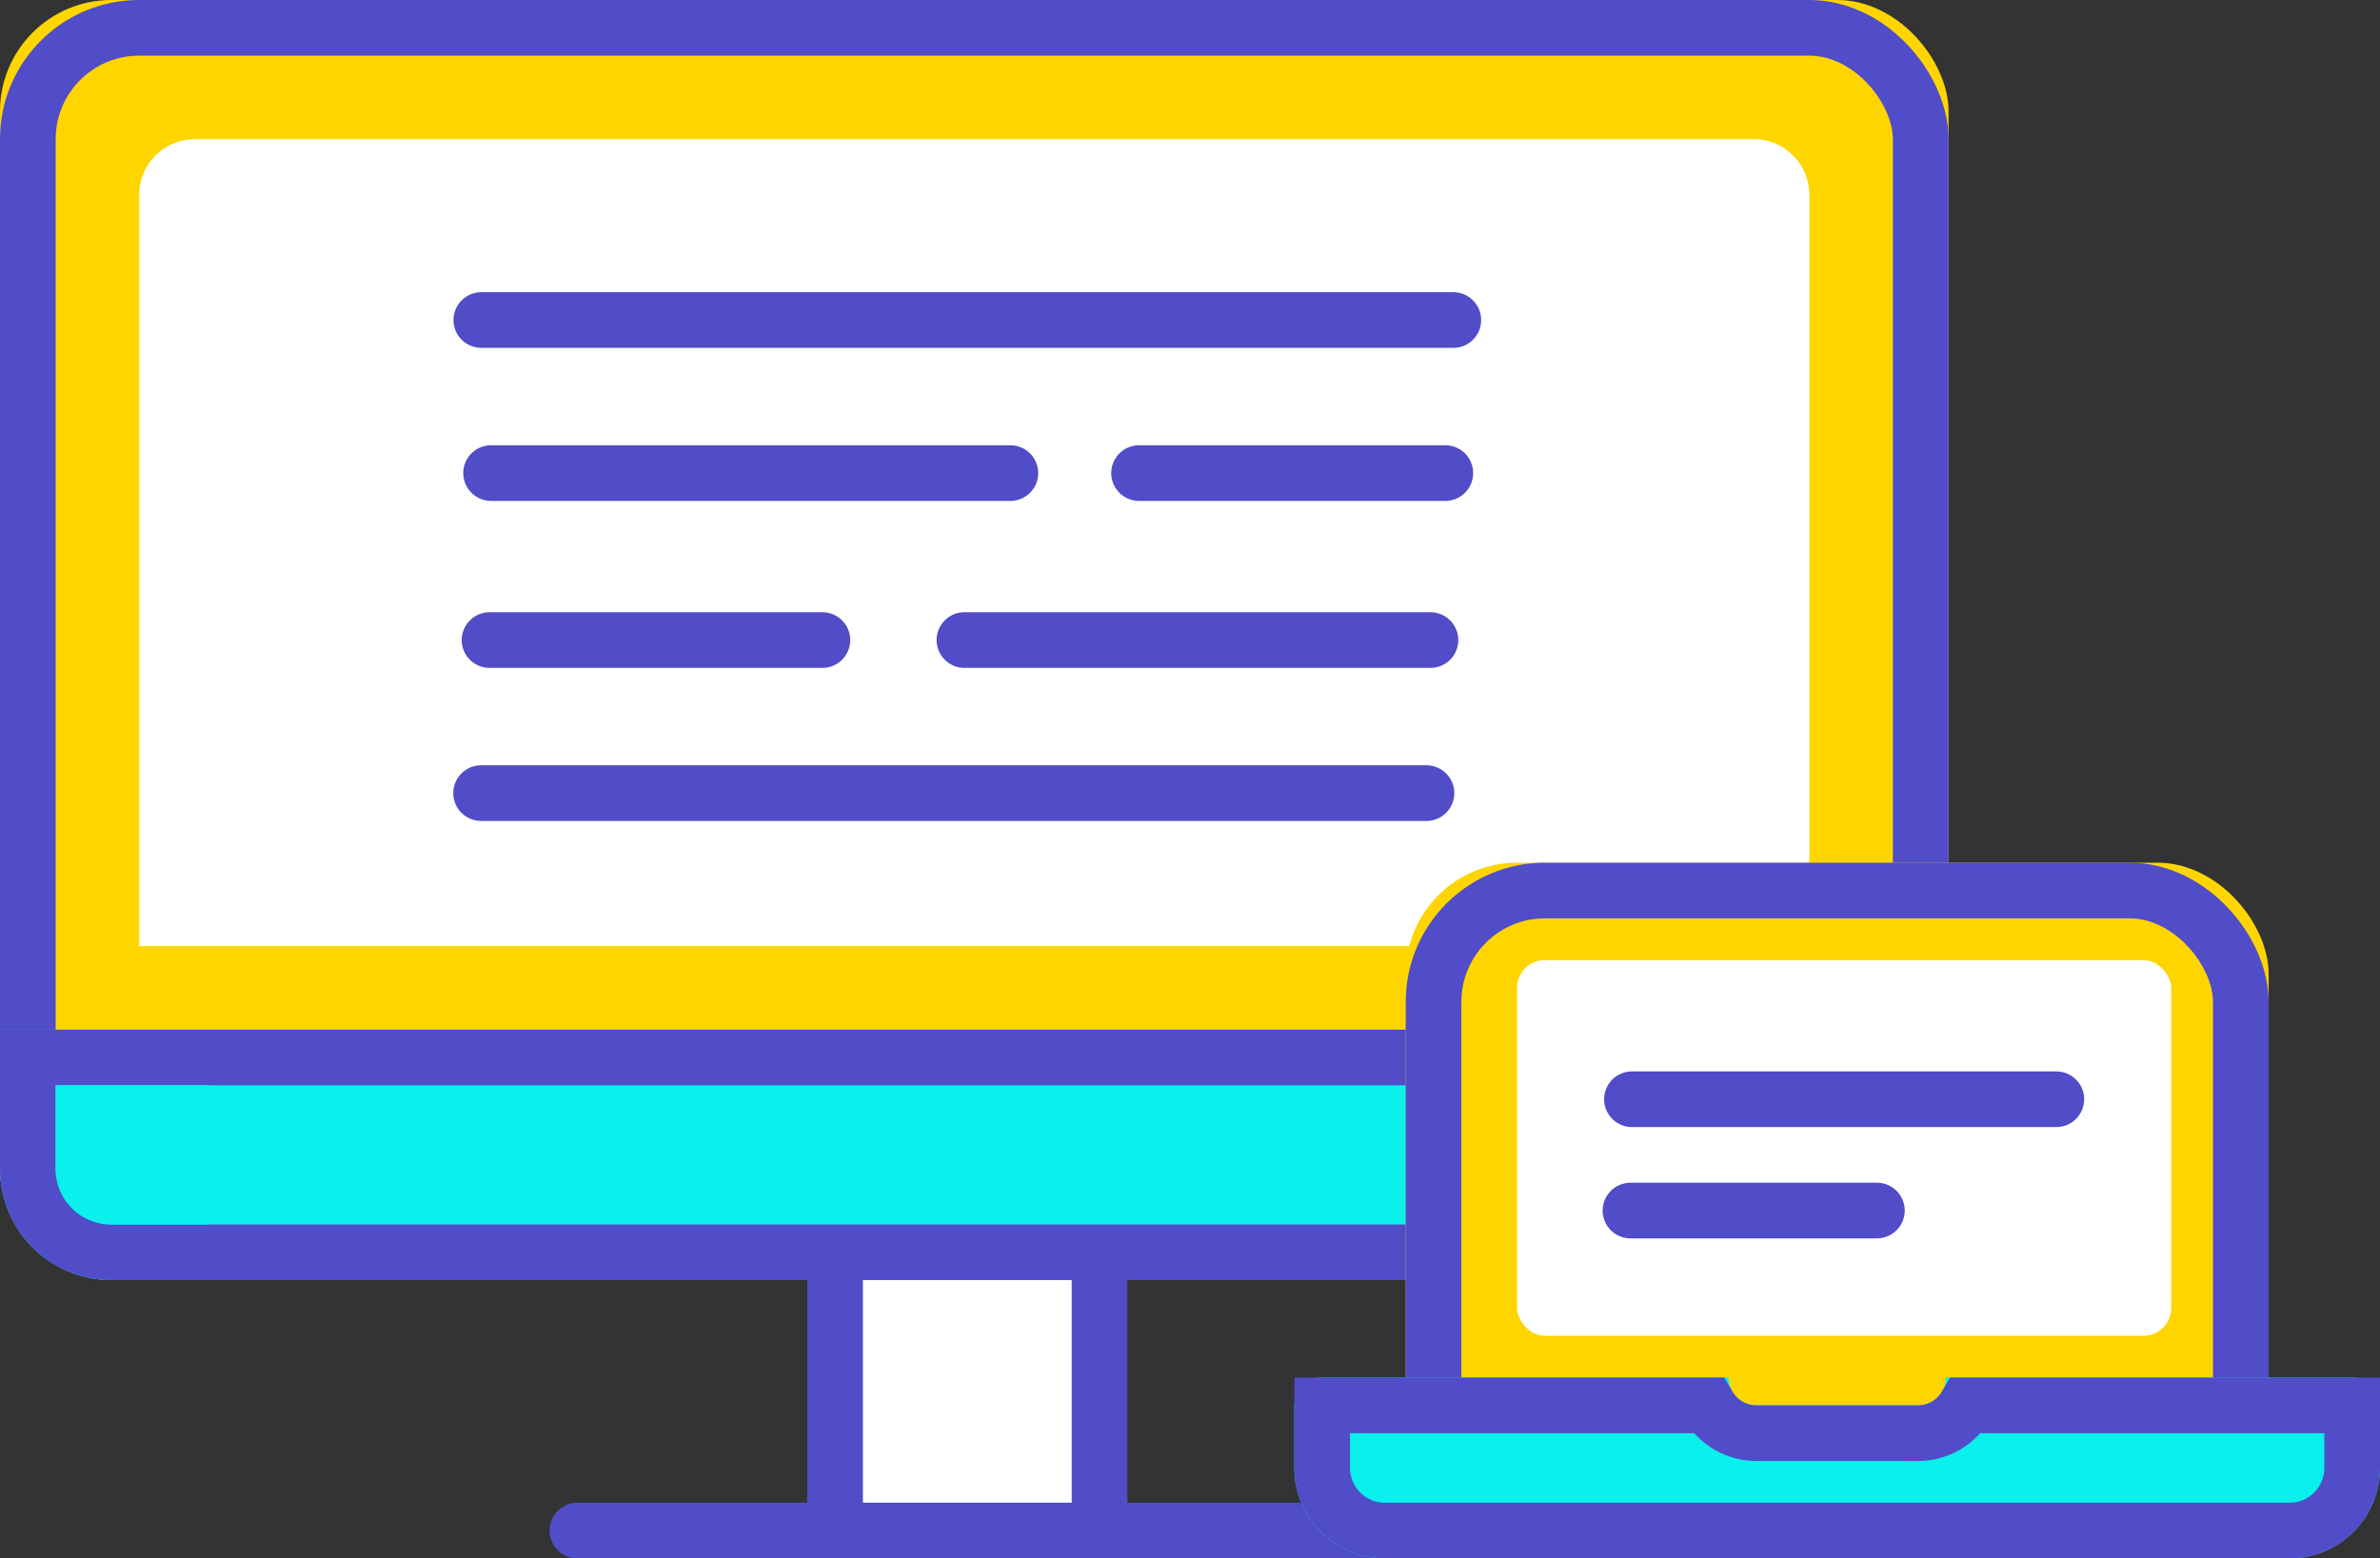 <svg width="171" height="112" viewBox="0 0 171 112" xmlns="http://www.w3.org/2000/svg" xmlns:xlink="http://www.w3.org/1999/xlink"><rect x="0" y="0" width="171" height="112" fill="#333333" stroke="none"/><title>front-end</title><desc>Created with Sketch.</desc><defs><rect id="a" width="140" height="92" rx="8"/><path d="M0 74h140v10c0 4.418-3.582 8-8 8h-124c-4.418 0-8-3.582-8-8v-10z" id="b"/><rect id="c" x="101" y="62" width="62" height="50" rx="8"/><path d="M124.2 99c0 1.105.895 2 2 2h11.6c1.105 0 2-.895 2-2h29.2c1.105 0 2 .895 2 2v4.5c0 3.59-2.91 6.5-6.5 6.5h-65c-3.59 0-6.5-2.91-6.5-6.5v-4.5c0-1.105.895-2 2-2h29.2z" id="d"/></defs><g transform="translate(-87 -824) translate(87 824)" fill="none"><path stroke="#514CC8" stroke-width="4" fill="#fff" stroke-linecap="round" d="M60 110h19v-22h-19z"/><g id="Rectangle"><use fill="#FFD500" xlink:href="#a"/><rect stroke="#514CC8" stroke-width="4" x="2" y="2" width="136" height="88" rx="8"/></g><path d="M14 10h112c2.209 0 4 1.791 4 4v54h-120v-54c0-2.209 1.791-4 4-4z" id="Rectangle" fill="#fff"/><g stroke="#514CC8" stroke-linecap="round" stroke-width="4"><path d="M34.582 23h69.836M34.566 57h67.923M35.172 46h23.916M69.293 46h33.483M35.284 34h37.31M81.841 34h22.003" id="Line"/></g><g id="Rectangle"><use fill="#09F0ED" xlink:href="#b"/><path stroke="#514CC8" stroke-width="4" d="M2 76v8c0 3.314 2.686 6 6 6h124c3.314 0 6-2.686 6-6v-8h-136z"/></g><path d="M4 78h11v10h-7c-2.209 0-4-1.791-4-4v-6z" id="Rectangle" fill="#09F0ED"/><path d="M41.484 110h58.033" id="Line" stroke="#514CC8" stroke-width="4" stroke-linecap="round"/><g id="Rectangle"><use fill="#FFD500" xlink:href="#c"/><rect stroke="#514CC8" stroke-width="4" x="103" y="64" width="58" height="46" rx="8"/></g><rect fill="#fff" x="109" y="69" width="47" height="27" rx="2"/><path d="M117.254 79h30.492M117.148 87h17.705" stroke="#514CC8" stroke-width="4" stroke-linecap="round"/><g><use fill="#09F0ED" xlink:href="#d"/><path stroke="#514CC8" stroke-width="4" d="M122.735 101h-27.735v4.5c0 2.485 2.015 4.5 4.5 4.5h65c2.485 0 4.5-2.015 4.5-4.5v-4.5h-27.735c-.692 1.196-1.984 2-3.465 2h-11.6c-1.481 0-2.773-.804-3.465-2z"/></g></g></svg>